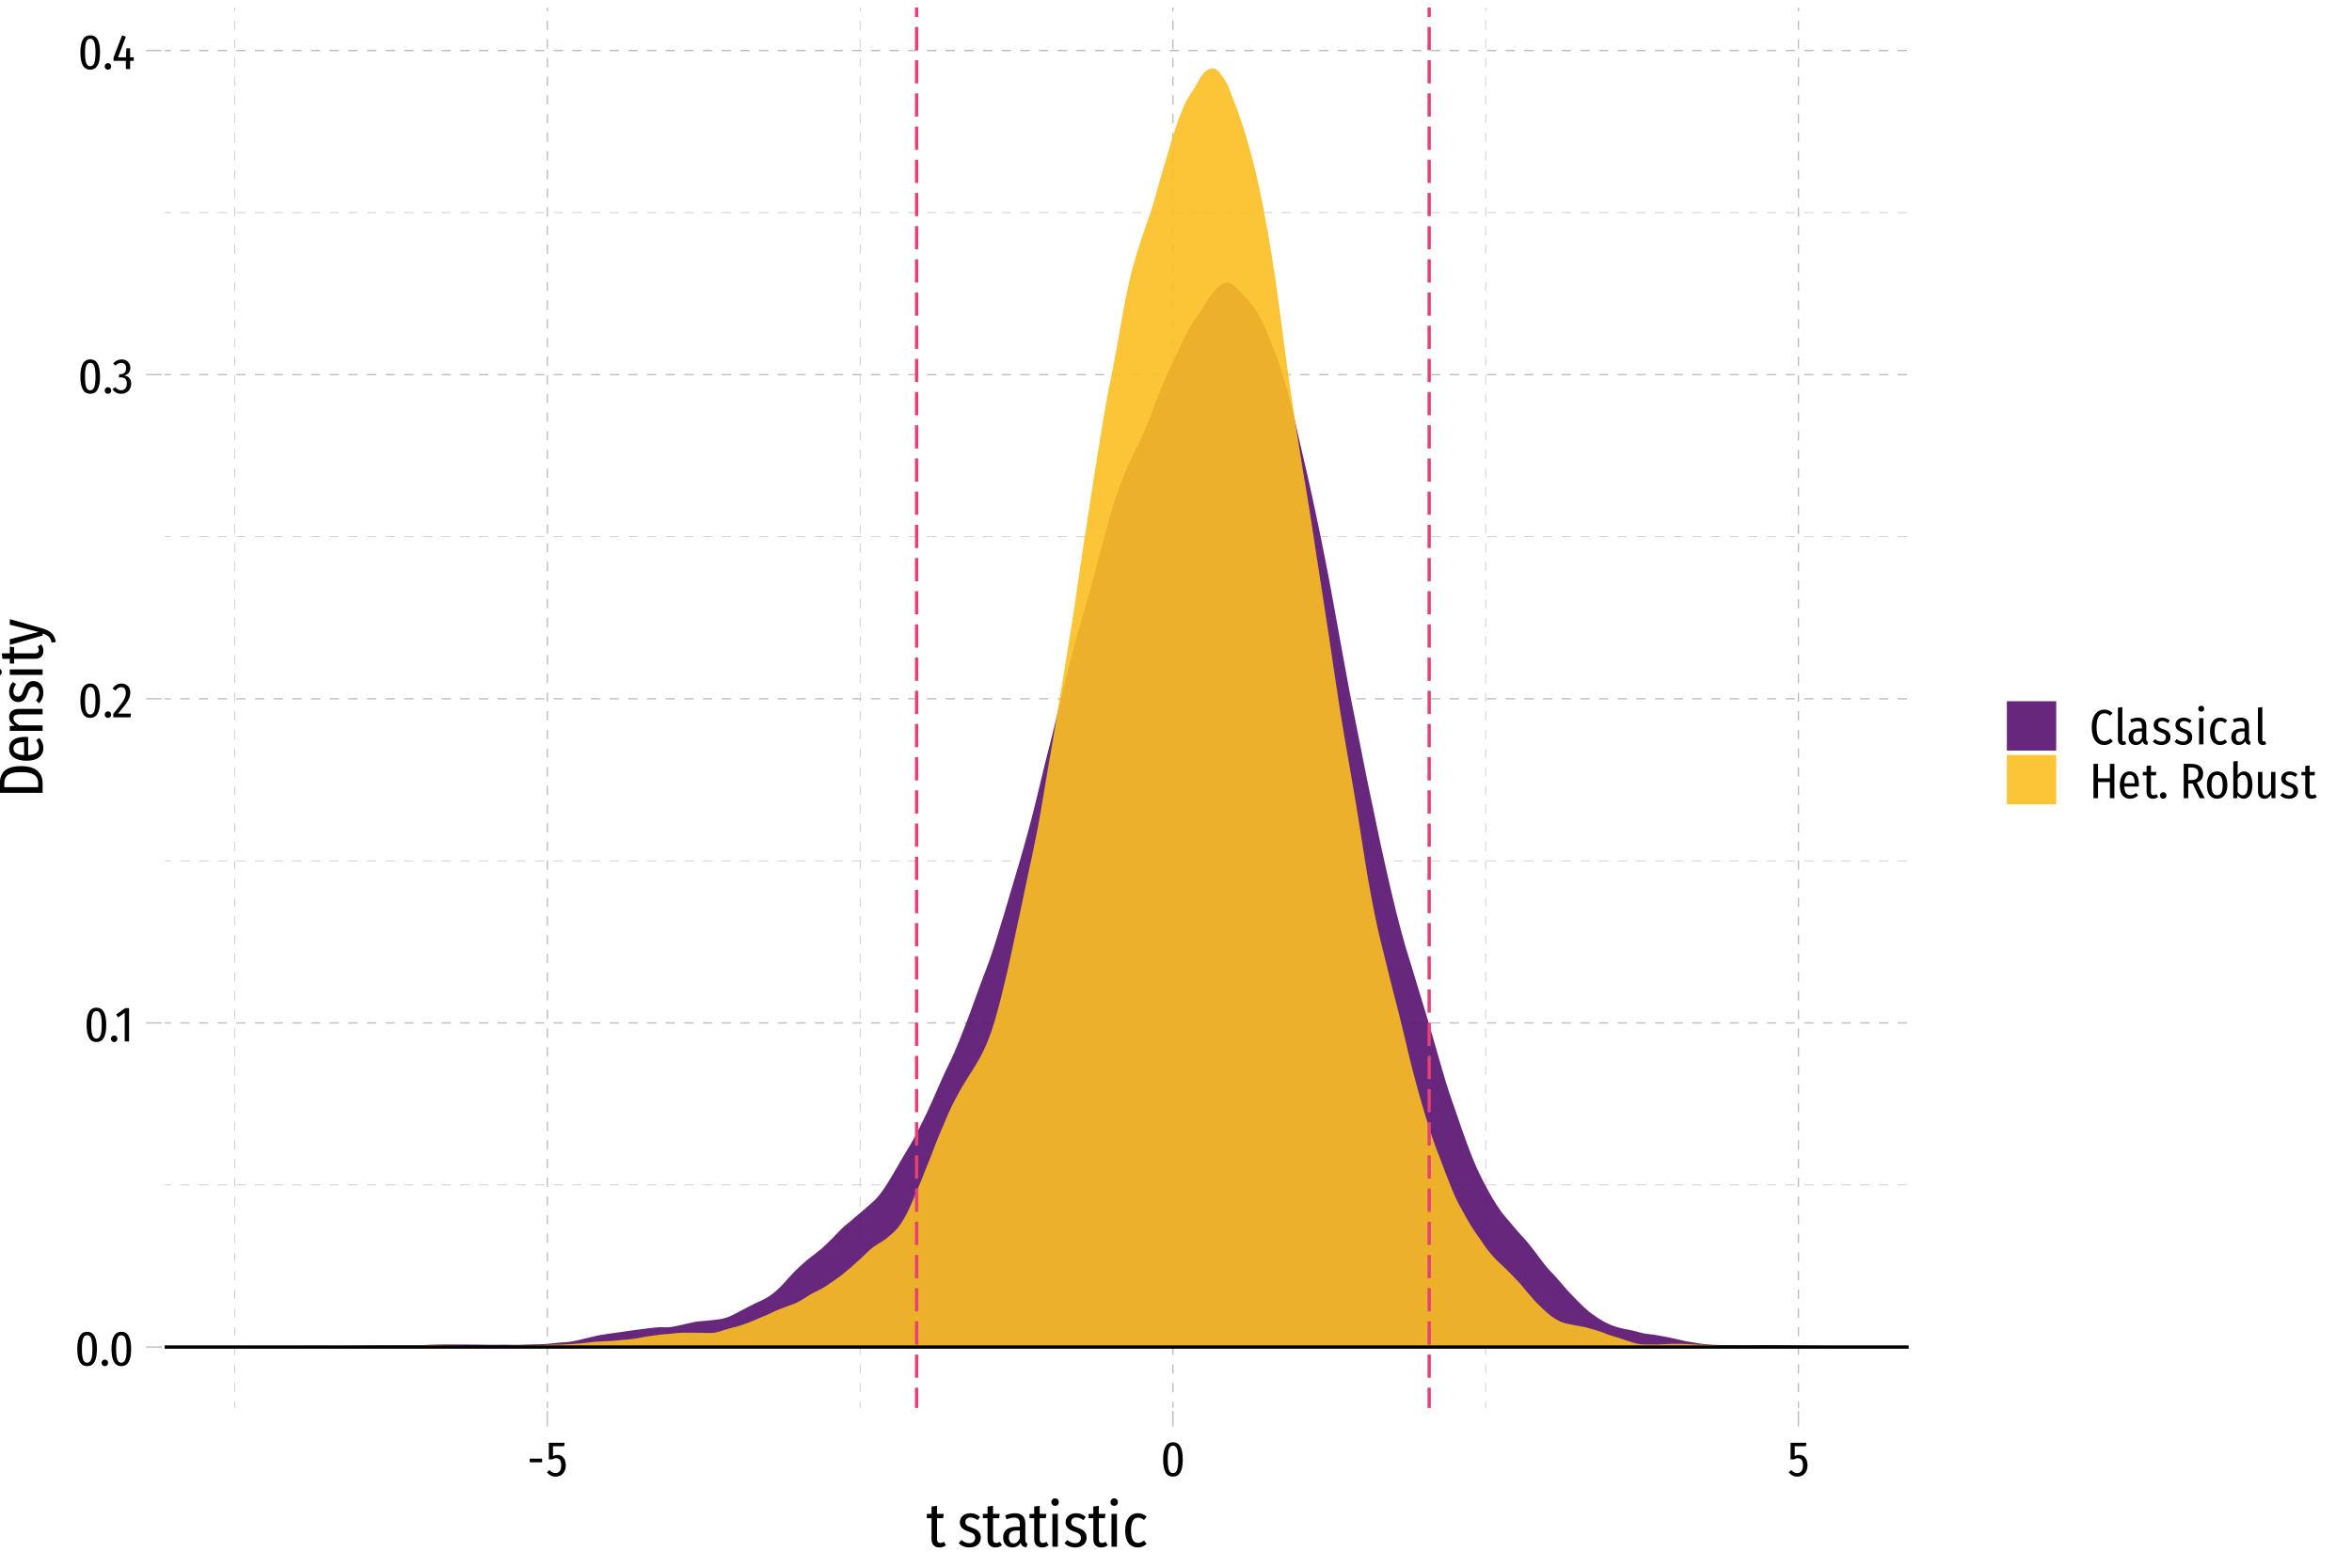 <?xml version="1.0" encoding="UTF-8"?>
<svg xmlns="http://www.w3.org/2000/svg" xmlns:xlink="http://www.w3.org/1999/xlink" width="756" height="504" viewBox="0 0 756 504">
<defs>
<g>
<g id="glyph-0-0">
<path d="M 8.688 -16.797 L 1.969 -16.797 L 1.969 5.594 L 8.688 5.594 Z M 7.828 -15.969 L 7.828 4.766 L 2.844 4.766 L 2.844 -15.969 Z M 5.188 -7.219 C 4.562 -7.219 3.703 -7.031 3.703 -6.594 C 3.703 -6.391 3.844 -6.219 4.078 -6.219 C 4.141 -6.219 4.203 -6.234 4.281 -6.266 C 4.562 -6.406 4.781 -6.453 5.125 -6.453 C 5.922 -6.453 6.094 -5.969 6.094 -5.344 C 6.094 -4.5 5.797 -4.172 4.641 -4.109 L 4.641 -2.766 C 4.641 -2.531 4.828 -2.391 5.047 -2.391 C 5.234 -2.391 5.438 -2.531 5.438 -2.766 L 5.438 -3.484 C 6.516 -3.641 6.953 -4.25 6.953 -5.375 C 6.953 -6.344 6.562 -7.219 5.188 -7.219 Z M 5.047 -1.922 C 4.719 -1.922 4.484 -1.688 4.484 -1.359 C 4.484 -1.031 4.719 -0.766 5.047 -0.766 C 5.359 -0.766 5.594 -1.031 5.594 -1.359 C 5.594 -1.688 5.359 -1.922 5.047 -1.922 Z M 5.047 -1.922 "/>
</g>
<g id="glyph-0-1">
<path d="M 4.031 -10.859 C 1.938 -10.859 0.859 -9.094 0.859 -5.344 C 0.859 -1.594 1.938 0.188 4.031 0.188 C 6.109 0.188 7.172 -1.594 7.172 -5.344 C 7.172 -9.078 6.109 -10.859 4.031 -10.859 Z M 4.031 -9.75 C 5.141 -9.75 5.719 -8.688 5.719 -5.344 C 5.719 -2.031 5.141 -0.922 4.031 -0.922 C 2.891 -0.922 2.344 -2.031 2.344 -5.344 C 2.344 -8.641 2.891 -9.75 4.031 -9.75 Z M 4.031 -9.75 "/>
</g>
<g id="glyph-0-2">
<path d="M 1.719 -1.922 C 1.094 -1.922 0.672 -1.438 0.672 -0.859 C 0.672 -0.297 1.094 0.188 1.719 0.188 C 2.359 0.188 2.766 -0.297 2.766 -0.859 C 2.766 -1.438 2.359 -1.922 1.719 -1.922 Z M 1.719 -1.922 "/>
</g>
<g id="glyph-0-3">
<path d="M 4.5 -10.703 L 3.25 -10.703 L 0.359 -8.656 L 0.984 -7.734 L 3.109 -9.219 L 3.109 0 L 4.5 0 Z M 4.5 -10.703 "/>
</g>
<g id="glyph-0-4">
<path d="M 3.062 -10.859 C 1.891 -10.859 0.953 -10.312 0.203 -9.25 L 1.141 -8.578 C 1.734 -9.328 2.219 -9.703 2.969 -9.703 C 3.875 -9.703 4.453 -9.109 4.453 -7.938 C 4.453 -6.156 3.688 -5.078 0.438 -1.125 L 0.438 0 L 5.969 0 L 6.125 -1.188 L 1.953 -1.188 C 4.844 -4.625 5.906 -6 5.906 -8 C 5.906 -9.625 4.828 -10.859 3.062 -10.859 Z M 3.062 -10.859 "/>
</g>
<g id="glyph-0-5">
<path d="M 3.125 -10.859 C 2.078 -10.859 1.219 -10.453 0.406 -9.594 L 1.156 -8.844 C 1.734 -9.453 2.297 -9.75 2.984 -9.75 C 3.953 -9.75 4.562 -9.172 4.562 -8.078 C 4.562 -6.75 3.797 -6.109 2.766 -6.109 L 2.359 -6.109 L 2.188 -5.078 L 2.828 -5.078 C 4.047 -5.078 4.781 -4.594 4.781 -3.094 C 4.781 -1.719 4.047 -0.938 2.969 -0.938 C 2.188 -0.938 1.656 -1.266 1.031 -1.953 L 0.156 -1.25 C 0.922 -0.266 1.828 0.188 2.984 0.188 C 4.969 0.188 6.188 -1.281 6.188 -3.078 C 6.188 -4.688 5.266 -5.516 3.922 -5.688 C 5.172 -5.984 5.922 -6.797 5.922 -8.172 C 5.922 -9.609 4.859 -10.859 3.125 -10.859 Z M 3.125 -10.859 "/>
</g>
<g id="glyph-0-6">
<path d="M 7.016 -3.781 L 5.844 -3.781 L 5.844 -6.688 L 4.641 -6.688 L 4.5 -3.781 L 1.969 -3.781 L 4.469 -10.406 L 3.266 -10.859 L 0.516 -3.688 L 0.516 -2.656 L 4.484 -2.656 L 4.484 0 L 5.844 0 L 5.844 -2.656 L 7.016 -2.656 Z M 7.016 -3.781 "/>
</g>
<g id="glyph-0-7">
<path d="M 0.828 -4.422 L 4.812 -4.422 L 4.812 -5.594 L 0.828 -5.594 Z M 0.828 -4.422 "/>
</g>
<g id="glyph-0-8">
<path d="M 6.078 -10.703 L 0.969 -10.703 L 0.969 -5.344 L 2.031 -5.344 C 2.469 -5.594 2.844 -5.734 3.328 -5.734 C 4.266 -5.734 4.953 -5.203 4.953 -3.453 C 4.953 -1.812 4.25 -0.953 3.125 -0.953 C 2.312 -0.953 1.766 -1.297 1.188 -1.938 L 0.359 -1.172 C 1.125 -0.312 1.922 0.188 3.156 0.188 C 5.109 0.188 6.422 -1.297 6.422 -3.422 C 6.422 -5.562 5.328 -6.797 3.781 -6.797 C 3.234 -6.797 2.797 -6.672 2.312 -6.391 L 2.312 -9.578 L 5.875 -9.578 Z M 6.078 -10.703 "/>
</g>
<g id="glyph-0-9">
<path d="M 4.797 -11.203 C 2.562 -11.203 0.75 -9.406 0.75 -5.516 C 0.75 -1.641 2.469 0.188 4.781 0.188 C 6.062 0.188 6.969 -0.406 7.531 -1.031 L 6.766 -1.891 C 6.266 -1.469 5.719 -1.047 4.844 -1.047 C 3.391 -1.047 2.297 -2.188 2.297 -5.516 C 2.297 -8.984 3.438 -10.016 4.844 -10.016 C 5.516 -10.016 6.062 -9.766 6.672 -9.234 L 7.438 -10.125 C 6.656 -10.812 5.922 -11.203 4.797 -11.203 Z M 4.797 -11.203 "/>
</g>
<g id="glyph-0-10">
<path d="M 2.766 0.188 C 3.172 0.188 3.531 0.062 3.812 -0.094 L 3.484 -1.062 C 3.375 -1.031 3.219 -0.969 3.047 -0.969 C 2.703 -0.969 2.578 -1.203 2.578 -1.531 L 2.578 -11.984 L 1.172 -11.828 L 1.172 -1.5 C 1.172 -0.453 1.812 0.188 2.766 0.188 Z M 2.766 0.188 "/>
</g>
<g id="glyph-0-11">
<path d="M 6.281 -1.828 L 6.281 -5.922 C 6.281 -7.578 5.469 -8.609 3.641 -8.609 C 2.844 -8.609 2.016 -8.422 1.125 -8.047 L 1.453 -7.047 C 2.203 -7.328 2.812 -7.484 3.438 -7.484 C 4.422 -7.484 4.875 -7.031 4.875 -5.859 L 4.875 -5.125 L 3.953 -5.125 C 1.781 -5.125 0.594 -4.141 0.594 -2.359 C 0.594 -0.828 1.484 0.188 2.953 0.188 C 3.828 0.188 4.578 -0.172 5.094 -1.047 C 5.297 -0.234 5.781 0.062 6.562 0.188 L 6.859 -0.781 C 6.5 -0.938 6.281 -1.172 6.281 -1.828 Z M 3.25 -0.859 C 2.5 -0.859 2.062 -1.375 2.062 -2.422 C 2.062 -3.594 2.719 -4.172 4.109 -4.172 L 4.875 -4.172 L 4.875 -2.203 C 4.516 -1.312 3.984 -0.859 3.25 -0.859 Z M 3.25 -0.859 "/>
</g>
<g id="glyph-0-12">
<path d="M 3.344 -8.609 C 1.766 -8.609 0.656 -7.609 0.656 -6.297 C 0.656 -5.188 1.266 -4.453 2.844 -3.906 C 4.219 -3.438 4.594 -3.109 4.594 -2.25 C 4.594 -1.406 4 -0.906 3.094 -0.906 C 2.312 -0.906 1.641 -1.234 1.094 -1.719 L 0.344 -0.906 C 0.984 -0.266 1.906 0.188 3.125 0.188 C 4.672 0.188 6.047 -0.641 6.047 -2.344 C 6.047 -3.75 5.219 -4.406 3.688 -4.906 C 2.469 -5.328 2.078 -5.641 2.078 -6.359 C 2.078 -7.078 2.578 -7.516 3.375 -7.516 C 4.047 -7.516 4.609 -7.281 5.234 -6.828 L 5.828 -7.656 C 5.156 -8.266 4.375 -8.609 3.344 -8.609 Z M 3.344 -8.609 "/>
</g>
<g id="glyph-0-13">
<path d="M 1.953 -12.438 C 1.375 -12.438 0.984 -12.016 0.984 -11.453 C 0.984 -10.922 1.375 -10.516 1.953 -10.516 C 2.531 -10.516 2.891 -10.922 2.891 -11.453 C 2.891 -12.016 2.531 -12.438 1.953 -12.438 Z M 2.656 -8.438 L 1.25 -8.438 L 1.25 0 L 2.656 0 Z M 2.656 -8.438 "/>
</g>
<g id="glyph-0-14">
<path d="M 4.031 -8.609 C 2.031 -8.609 0.766 -6.953 0.766 -4.141 C 0.766 -1.328 2.016 0.188 4.047 0.188 C 4.891 0.188 5.625 -0.156 6.266 -0.734 L 5.609 -1.594 C 5.109 -1.219 4.672 -0.984 4.062 -0.984 C 2.969 -0.984 2.266 -1.828 2.266 -4.172 C 2.266 -6.516 2.953 -7.469 4.078 -7.469 C 4.672 -7.469 5.125 -7.25 5.609 -6.859 L 6.266 -7.719 C 5.578 -8.359 4.891 -8.609 4.031 -8.609 Z M 4.031 -8.609 "/>
</g>
<g id="glyph-0-15">
<path d="M 6.578 0 L 8.031 0 L 8.031 -11.031 L 6.578 -11.031 L 6.578 -6.391 L 2.766 -6.391 L 2.766 -11.031 L 1.312 -11.031 L 1.312 0 L 2.766 0 L 2.766 -5.188 L 6.578 -5.188 Z M 6.578 0 "/>
</g>
<g id="glyph-0-16">
<path d="M 6.891 -4.469 C 6.891 -7.172 5.828 -8.609 3.891 -8.609 C 1.922 -8.609 0.766 -6.875 0.766 -4.125 C 0.766 -1.328 2 0.188 4.047 0.188 C 5.094 0.188 5.922 -0.203 6.625 -0.859 L 6.016 -1.688 C 5.391 -1.188 4.859 -0.953 4.109 -0.953 C 3.062 -0.953 2.312 -1.625 2.219 -3.734 L 6.859 -3.734 C 6.875 -3.922 6.891 -4.172 6.891 -4.469 Z M 5.531 -4.766 L 2.219 -4.766 C 2.312 -6.781 2.938 -7.5 3.906 -7.5 C 4.984 -7.5 5.531 -6.688 5.531 -4.875 Z M 5.531 -4.766 "/>
</g>
<g id="glyph-0-17">
<path d="M 4.547 -1.266 C 4.188 -1.078 3.953 -0.969 3.625 -0.969 C 3.016 -0.969 2.781 -1.328 2.781 -1.953 L 2.781 -7.328 L 4.359 -7.328 L 4.5 -8.438 L 2.781 -8.438 L 2.781 -10.516 L 1.375 -10.344 L 1.375 -8.438 L 0.156 -8.438 L 0.156 -7.328 L 1.375 -7.328 L 1.375 -1.938 C 1.375 -0.625 2.094 0.188 3.406 0.188 C 4.031 0.188 4.594 0 5.094 -0.391 Z M 4.547 -1.266 "/>
</g>
<g id="glyph-0-18">
</g>
<g id="glyph-0-19">
<path d="M 6.453 0 L 8.078 0 L 5.516 -5.016 C 6.891 -5.484 7.547 -6.422 7.547 -7.922 C 7.547 -9.891 6.312 -11.031 3.656 -11.031 L 1.312 -11.031 L 1.312 0 L 2.766 0 L 2.766 -4.703 L 4.188 -4.703 Z M 2.766 -5.828 L 2.766 -9.875 L 3.641 -9.875 C 5.375 -9.875 6.016 -9.25 6.016 -7.922 C 6.016 -6.469 5.297 -5.828 3.781 -5.828 Z M 2.766 -5.828 "/>
</g>
<g id="glyph-0-20">
<path d="M 4.062 -8.609 C 1.984 -8.609 0.766 -7.016 0.766 -4.203 C 0.766 -1.469 1.969 0.188 4.047 0.188 C 6.109 0.188 7.344 -1.531 7.344 -4.219 C 7.344 -7.094 6.125 -8.609 4.062 -8.609 Z M 4.062 -7.469 C 5.219 -7.469 5.844 -6.562 5.844 -4.219 C 5.844 -1.875 5.219 -0.938 4.047 -0.938 C 2.891 -0.938 2.25 -1.875 2.25 -4.203 C 2.25 -6.562 2.891 -7.469 4.062 -7.469 Z M 4.062 -7.469 "/>
</g>
<g id="glyph-0-21">
<path d="M 4.703 -8.609 C 3.828 -8.609 3.156 -8.141 2.656 -7.391 L 2.656 -11.969 L 1.25 -11.812 L 1.25 0 L 2.5 0 L 2.609 -0.891 C 3.094 -0.219 3.766 0.188 4.547 0.188 C 6.266 0.188 7.391 -1.469 7.391 -4.219 C 7.391 -7.172 6.359 -8.609 4.703 -8.609 Z M 4.234 -0.922 C 3.578 -0.922 3.031 -1.406 2.656 -2.031 L 2.656 -6.172 C 3.047 -6.859 3.578 -7.484 4.359 -7.484 C 5.266 -7.484 5.906 -6.766 5.906 -4.219 C 5.906 -1.797 5.219 -0.922 4.234 -0.922 Z M 4.234 -0.922 "/>
</g>
<g id="glyph-0-22">
<path d="M 6.781 -8.438 L 5.375 -8.438 L 5.375 -2.359 C 4.938 -1.531 4.391 -0.906 3.594 -0.906 C 2.906 -0.906 2.594 -1.359 2.594 -2.281 L 2.594 -8.438 L 1.188 -8.438 L 1.188 -2.141 C 1.188 -0.734 1.984 0.188 3.266 0.188 C 4.25 0.188 4.922 -0.297 5.469 -1.219 L 5.562 0 L 6.781 0 Z M 6.781 -8.438 "/>
</g>
<g id="glyph-1-0">
<path d="M 10.859 -21 L 2.453 -21 L 2.453 7 L 10.859 7 Z M 9.781 -19.953 L 9.781 5.953 L 3.562 5.953 L 3.562 -19.953 Z M 6.484 -9.016 C 5.703 -9.016 4.625 -8.781 4.625 -8.234 C 4.625 -7.984 4.797 -7.781 5.094 -7.781 C 5.188 -7.781 5.266 -7.797 5.359 -7.844 C 5.703 -8 5.984 -8.062 6.406 -8.062 C 7.406 -8.062 7.625 -7.453 7.625 -6.688 C 7.625 -5.625 7.234 -5.219 5.797 -5.141 L 5.797 -3.453 C 5.797 -3.156 6.047 -2.984 6.297 -2.984 C 6.547 -2.984 6.797 -3.156 6.797 -3.453 L 6.797 -4.359 C 8.141 -4.562 8.703 -5.312 8.703 -6.719 C 8.703 -7.922 8.203 -9.016 6.484 -9.016 Z M 6.297 -2.406 C 5.906 -2.406 5.594 -2.094 5.594 -1.703 C 5.594 -1.281 5.906 -0.953 6.297 -0.953 C 6.703 -0.953 7 -1.281 7 -1.703 C 7 -2.094 6.703 -2.406 6.297 -2.406 Z M 6.297 -2.406 "/>
</g>
<g id="glyph-1-1">
<path d="M 5.688 -1.578 C 5.234 -1.344 4.938 -1.219 4.547 -1.219 C 3.766 -1.219 3.484 -1.656 3.484 -2.438 L 3.484 -9.156 L 5.438 -9.156 L 5.625 -10.547 L 3.484 -10.547 L 3.484 -13.141 L 1.719 -12.922 L 1.719 -10.547 L 0.203 -10.547 L 0.203 -9.156 L 1.719 -9.156 L 1.719 -2.422 C 1.719 -0.781 2.625 0.234 4.266 0.234 C 5.047 0.234 5.734 0 6.359 -0.484 Z M 5.688 -1.578 "/>
</g>
<g id="glyph-1-2">
</g>
<g id="glyph-1-3">
<path d="M 4.188 -10.766 C 2.203 -10.766 0.812 -9.516 0.812 -7.875 C 0.812 -6.484 1.578 -5.562 3.562 -4.875 C 5.281 -4.297 5.734 -3.875 5.734 -2.812 C 5.734 -1.766 5 -1.141 3.859 -1.141 C 2.906 -1.141 2.062 -1.547 1.359 -2.141 L 0.422 -1.141 C 1.234 -0.344 2.375 0.234 3.906 0.234 C 5.844 0.234 7.562 -0.797 7.562 -2.922 C 7.562 -4.688 6.516 -5.5 4.594 -6.141 C 3.078 -6.656 2.594 -7.062 2.594 -7.938 C 2.594 -8.844 3.219 -9.406 4.219 -9.406 C 5.062 -9.406 5.766 -9.094 6.547 -8.547 L 7.281 -9.578 C 6.438 -10.344 5.453 -10.766 4.188 -10.766 Z M 4.188 -10.766 "/>
</g>
<g id="glyph-1-4">
<path d="M 7.859 -2.281 L 7.859 -7.406 C 7.859 -9.484 6.844 -10.766 4.562 -10.766 C 3.562 -10.766 2.516 -10.516 1.406 -10.062 L 1.812 -8.797 C 2.766 -9.156 3.516 -9.359 4.297 -9.359 C 5.516 -9.359 6.094 -8.781 6.094 -7.312 L 6.094 -6.406 L 4.938 -6.406 C 2.219 -6.406 0.734 -5.188 0.734 -2.938 C 0.734 -1.047 1.859 0.234 3.703 0.234 C 4.781 0.234 5.719 -0.219 6.359 -1.297 C 6.625 -0.297 7.219 0.078 8.203 0.234 L 8.578 -0.984 C 8.125 -1.188 7.859 -1.453 7.859 -2.281 Z M 4.062 -1.078 C 3.125 -1.078 2.578 -1.719 2.578 -3.016 C 2.578 -4.5 3.406 -5.219 5.141 -5.219 L 6.094 -5.219 L 6.094 -2.766 C 5.641 -1.641 4.984 -1.078 4.062 -1.078 Z M 4.062 -1.078 "/>
</g>
<g id="glyph-1-5">
<path d="M 2.438 -15.547 C 1.719 -15.547 1.234 -15.016 1.234 -14.312 C 1.234 -13.656 1.719 -13.141 2.438 -13.141 C 3.156 -13.141 3.625 -13.656 3.625 -14.312 C 3.625 -15.016 3.156 -15.547 2.438 -15.547 Z M 3.312 -10.547 L 1.562 -10.547 L 1.562 0 L 3.312 0 Z M 3.312 -10.547 "/>
</g>
<g id="glyph-1-6">
<path d="M 5.047 -10.766 C 2.547 -10.766 0.953 -8.703 0.953 -5.188 C 0.953 -1.656 2.516 0.234 5.062 0.234 C 6.125 0.234 7.047 -0.203 7.844 -0.922 L 7.016 -2 C 6.375 -1.516 5.844 -1.234 5.078 -1.234 C 3.719 -1.234 2.844 -2.281 2.844 -5.219 C 2.844 -8.141 3.703 -9.344 5.094 -9.344 C 5.844 -9.344 6.406 -9.062 7.016 -8.578 L 7.844 -9.641 C 6.984 -10.438 6.125 -10.766 5.047 -10.766 Z M 5.047 -10.766 "/>
</g>
<g id="glyph-2-0">
<path d="M -21 -10.859 L -21 -2.453 L 7 -2.453 L 7 -10.859 Z M -19.953 -9.781 L 5.953 -9.781 L 5.953 -3.562 L -19.953 -3.562 Z M -9.016 -6.484 C -9.016 -5.703 -8.781 -4.625 -8.234 -4.625 C -7.984 -4.625 -7.781 -4.797 -7.781 -5.094 C -7.781 -5.188 -7.797 -5.266 -7.844 -5.359 C -8 -5.703 -8.062 -5.984 -8.062 -6.406 C -8.062 -7.406 -7.453 -7.625 -6.688 -7.625 C -5.625 -7.625 -5.219 -7.234 -5.141 -5.797 L -3.453 -5.797 C -3.156 -5.797 -2.984 -6.047 -2.984 -6.297 C -2.984 -6.547 -3.156 -6.797 -3.453 -6.797 L -4.359 -6.797 C -4.562 -8.141 -5.312 -8.703 -6.719 -8.703 C -7.922 -8.703 -9.016 -8.203 -9.016 -6.484 Z M -2.406 -6.297 C -2.406 -5.906 -2.094 -5.594 -1.703 -5.594 C -1.281 -5.594 -0.953 -5.906 -0.953 -6.297 C -0.953 -6.703 -1.281 -7 -1.703 -7 C -2.094 -7 -2.406 -6.703 -2.406 -6.297 Z M -2.406 -6.297 "/>
</g>
<g id="glyph-2-1">
<path d="M -13.781 -4.281 L -13.781 -1.641 L 0 -1.641 L 0 -4.594 C 0 -7.281 -1.266 -10.219 -6.953 -10.219 C -12.766 -10.219 -13.781 -7.344 -13.781 -4.281 Z M -12.312 -4.625 C -12.312 -6.484 -11.734 -8.297 -6.953 -8.297 C -2.297 -8.297 -1.438 -6.578 -1.438 -4.719 L -1.438 -3.453 L -12.312 -3.453 Z M -12.312 -4.625 "/>
</g>
<g id="glyph-2-2">
<path d="M -5.578 -8.625 C -8.953 -8.625 -10.766 -7.281 -10.766 -4.859 C -10.766 -2.406 -8.594 -0.953 -5.156 -0.953 C -1.656 -0.953 0.234 -2.5 0.234 -5.062 C 0.234 -6.359 -0.266 -7.406 -1.078 -8.281 L -2.094 -7.516 C -1.484 -6.734 -1.203 -6.078 -1.203 -5.141 C -1.203 -3.812 -2.047 -2.906 -4.656 -2.781 L -4.656 -8.578 C -4.906 -8.594 -5.219 -8.625 -5.578 -8.625 Z M -5.953 -6.922 L -5.953 -2.781 C -8.484 -2.906 -9.375 -3.688 -9.375 -4.875 C -9.375 -6.234 -8.359 -6.922 -6.094 -6.922 Z M -5.953 -6.922 "/>
</g>
<g id="glyph-2-3">
<path d="M -10.766 -6 C -10.766 -4.719 -10.047 -3.875 -8.953 -3.219 L -10.547 -3.078 L -10.547 -1.562 L 0 -1.562 L 0 -3.312 L -7.438 -3.312 C -8.625 -3.938 -9.375 -4.688 -9.375 -5.578 C -9.375 -6.406 -8.906 -6.859 -7.297 -6.859 L 0 -6.859 L 0 -8.625 L -7.547 -8.625 C -9.562 -8.625 -10.766 -7.625 -10.766 -6 Z M -10.766 -6 "/>
</g>
<g id="glyph-2-4">
<path d="M -10.766 -4.188 C -10.766 -2.203 -9.516 -0.812 -7.875 -0.812 C -6.484 -0.812 -5.562 -1.578 -4.875 -3.562 C -4.297 -5.281 -3.875 -5.734 -2.812 -5.734 C -1.766 -5.734 -1.141 -5 -1.141 -3.859 C -1.141 -2.906 -1.547 -2.062 -2.141 -1.359 L -1.141 -0.422 C -0.344 -1.234 0.234 -2.375 0.234 -3.906 C 0.234 -5.844 -0.797 -7.562 -2.922 -7.562 C -4.688 -7.562 -5.5 -6.516 -6.141 -4.594 C -6.656 -3.078 -7.062 -2.594 -7.938 -2.594 C -8.844 -2.594 -9.406 -3.219 -9.406 -4.219 C -9.406 -5.062 -9.094 -5.766 -8.547 -6.547 L -9.578 -7.281 C -10.344 -6.438 -10.766 -5.453 -10.766 -4.188 Z M -10.766 -4.188 "/>
</g>
<g id="glyph-2-5">
<path d="M -15.547 -2.438 C -15.547 -1.719 -15.016 -1.234 -14.312 -1.234 C -13.656 -1.234 -13.141 -1.719 -13.141 -2.438 C -13.141 -3.156 -13.656 -3.625 -14.312 -3.625 C -15.016 -3.625 -15.547 -3.156 -15.547 -2.438 Z M -10.547 -3.312 L -10.547 -1.562 L 0 -1.562 L 0 -3.312 Z M -10.547 -3.312 "/>
</g>
<g id="glyph-2-6">
<path d="M -1.578 -5.688 C -1.344 -5.234 -1.219 -4.938 -1.219 -4.547 C -1.219 -3.766 -1.656 -3.484 -2.438 -3.484 L -9.156 -3.484 L -9.156 -5.438 L -10.547 -5.625 L -10.547 -3.484 L -13.141 -3.484 L -12.922 -1.719 L -10.547 -1.719 L -10.547 -0.203 L -9.156 -0.203 L -9.156 -1.719 L -2.422 -1.719 C -0.781 -1.719 0.234 -2.625 0.234 -4.266 C 0.234 -5.047 0 -5.734 -0.484 -6.359 Z M -1.578 -5.688 "/>
</g>
<g id="glyph-2-7">
<path d="M -10.547 -8.484 L -10.547 -6.688 L -1.281 -4.359 L -10.547 -2.016 L -10.547 -0.203 L 0 -3.203 L 0 -3.844 C 1.703 -3.312 2.516 -2.734 2.906 -0.922 L 4.234 -1.125 C 3.906 -3.641 2.297 -4.797 0.062 -5.453 Z M -10.547 -8.484 "/>
</g>
</g>
<clipPath id="clip-0">
<path clip-rule="nonzero" d="M 51.949 1.441 L 614.469 1.441 L 614.469 453.613 L 51.949 453.613 Z M 51.949 1.441 "/>
</clipPath>
<clipPath id="clip-1">
<path clip-rule="nonzero" d="M 51.949 380 L 614.469 380 L 614.469 382 L 51.949 382 Z M 51.949 380 "/>
</clipPath>
<clipPath id="clip-2">
<path clip-rule="nonzero" d="M 51.949 276 L 614.469 276 L 614.469 277 L 51.949 277 Z M 51.949 276 "/>
</clipPath>
<clipPath id="clip-3">
<path clip-rule="nonzero" d="M 51.949 172 L 614.469 172 L 614.469 173 L 51.949 173 Z M 51.949 172 "/>
</clipPath>
<clipPath id="clip-4">
<path clip-rule="nonzero" d="M 51.949 68 L 614.469 68 L 614.469 69 L 51.949 69 Z M 51.949 68 "/>
</clipPath>
<clipPath id="clip-5">
<path clip-rule="nonzero" d="M 75 1.441 L 76 1.441 L 76 453.613 L 75 453.613 Z M 75 1.441 "/>
</clipPath>
<clipPath id="clip-6">
<path clip-rule="nonzero" d="M 276 1.441 L 277 1.441 L 277 453.613 L 276 453.613 Z M 276 1.441 "/>
</clipPath>
<clipPath id="clip-7">
<path clip-rule="nonzero" d="M 477 1.441 L 478 1.441 L 478 453.613 L 477 453.613 Z M 477 1.441 "/>
</clipPath>
<clipPath id="clip-8">
<path clip-rule="nonzero" d="M 51.949 432 L 614.469 432 L 614.469 434 L 51.949 434 Z M 51.949 432 "/>
</clipPath>
<clipPath id="clip-9">
<path clip-rule="nonzero" d="M 51.949 328 L 614.469 328 L 614.469 330 L 51.949 330 Z M 51.949 328 "/>
</clipPath>
<clipPath id="clip-10">
<path clip-rule="nonzero" d="M 51.949 224 L 614.469 224 L 614.469 225 L 51.949 225 Z M 51.949 224 "/>
</clipPath>
<clipPath id="clip-11">
<path clip-rule="nonzero" d="M 51.949 120 L 614.469 120 L 614.469 121 L 51.949 121 Z M 51.949 120 "/>
</clipPath>
<clipPath id="clip-12">
<path clip-rule="nonzero" d="M 51.949 16 L 614.469 16 L 614.469 17 L 51.949 17 Z M 51.949 16 "/>
</clipPath>
<clipPath id="clip-13">
<path clip-rule="nonzero" d="M 175 1.441 L 177 1.441 L 177 453.613 L 175 453.613 Z M 175 1.441 "/>
</clipPath>
<clipPath id="clip-14">
<path clip-rule="nonzero" d="M 376 1.441 L 378 1.441 L 378 453.613 L 376 453.613 Z M 376 1.441 "/>
</clipPath>
<clipPath id="clip-15">
<path clip-rule="nonzero" d="M 577 1.441 L 579 1.441 L 579 453.613 L 577 453.613 Z M 577 1.441 "/>
</clipPath>
<clipPath id="clip-16">
<path clip-rule="nonzero" d="M 51.949 432 L 614.469 432 L 614.469 434 L 51.949 434 Z M 51.949 432 "/>
</clipPath>
<clipPath id="clip-17">
<path clip-rule="nonzero" d="M 294 1.441 L 296 1.441 L 296 453.613 L 294 453.613 Z M 294 1.441 "/>
</clipPath>
<clipPath id="clip-18">
<path clip-rule="nonzero" d="M 458 1.441 L 460 1.441 L 460 453.613 L 458 453.613 Z M 458 1.441 "/>
</clipPath>
<clipPath id="clip-19">
<path clip-rule="nonzero" d="M 51.949 1.441 L 614.469 1.441 L 614.469 453.613 L 51.949 453.613 Z M 51.949 1.441 "/>
</clipPath>
</defs>
<rect x="-75.6" y="-50.4" width="907.2" height="604.8" fill="rgb(100%, 100%, 100%)" fill-opacity="1"/>
<rect x="-75.6" y="-50.4" width="907.2" height="604.8" fill="rgb(100%, 100%, 100%)" fill-opacity="1"/>
<g clip-path="url(#clip-0)">
<path fill="none" stroke-width="1.94" stroke-linecap="round" stroke-linejoin="round" stroke="rgb(100%, 100%, 100%)" stroke-opacity="1" stroke-miterlimit="10" d="M 51.949 453.613 L 614.469 453.613 L 614.469 1.441 L 51.949 1.441 Z M 51.949 453.613 "/>
</g>
<g clip-path="url(#clip-1)">
<path fill="none" stroke-width="0.213" stroke-linecap="butt" stroke-linejoin="round" stroke="rgb(74.51%, 74.51%, 74.51%)" stroke-opacity="1" stroke-dasharray="3 3" stroke-miterlimit="10" d="M 51.949 380.957 L 614.469 380.957 "/>
</g>
<g clip-path="url(#clip-2)">
<path fill="none" stroke-width="0.213" stroke-linecap="butt" stroke-linejoin="round" stroke="rgb(74.51%, 74.51%, 74.51%)" stroke-opacity="1" stroke-dasharray="3 3" stroke-miterlimit="10" d="M 51.949 276.754 L 614.469 276.754 "/>
</g>
<g clip-path="url(#clip-3)">
<path fill="none" stroke-width="0.213" stroke-linecap="butt" stroke-linejoin="round" stroke="rgb(74.51%, 74.51%, 74.51%)" stroke-opacity="1" stroke-dasharray="3 3" stroke-miterlimit="10" d="M 51.949 172.551 L 614.469 172.551 "/>
</g>
<g clip-path="url(#clip-4)">
<path fill="none" stroke-width="0.213" stroke-linecap="butt" stroke-linejoin="round" stroke="rgb(74.51%, 74.51%, 74.51%)" stroke-opacity="1" stroke-dasharray="3 3" stroke-miterlimit="10" d="M 51.949 68.352 L 614.469 68.352 "/>
</g>
<g clip-path="url(#clip-5)">
<path fill="none" stroke-width="0.213" stroke-linecap="butt" stroke-linejoin="round" stroke="rgb(74.51%, 74.51%, 74.51%)" stroke-opacity="1" stroke-dasharray="3 3" stroke-miterlimit="10" d="M 75.402 453.613 L 75.402 1.441 "/>
</g>
<g clip-path="url(#clip-6)">
<path fill="none" stroke-width="0.213" stroke-linecap="butt" stroke-linejoin="round" stroke="rgb(74.51%, 74.51%, 74.51%)" stroke-opacity="1" stroke-dasharray="3 3" stroke-miterlimit="10" d="M 276.469 453.613 L 276.469 1.441 "/>
</g>
<g clip-path="url(#clip-7)">
<path fill="none" stroke-width="0.213" stroke-linecap="butt" stroke-linejoin="round" stroke="rgb(74.51%, 74.51%, 74.51%)" stroke-opacity="1" stroke-dasharray="3 3" stroke-miterlimit="10" d="M 477.535 453.613 L 477.535 1.441 "/>
</g>
<g clip-path="url(#clip-8)">
<path fill="none" stroke-width="0.427" stroke-linecap="butt" stroke-linejoin="round" stroke="rgb(74.51%, 74.51%, 74.51%)" stroke-opacity="1" stroke-dasharray="3 3" stroke-miterlimit="10" d="M 51.949 433.059 L 614.469 433.059 "/>
</g>
<g clip-path="url(#clip-9)">
<path fill="none" stroke-width="0.427" stroke-linecap="butt" stroke-linejoin="round" stroke="rgb(74.51%, 74.51%, 74.51%)" stroke-opacity="1" stroke-dasharray="3 3" stroke-miterlimit="10" d="M 51.949 328.855 L 614.469 328.855 "/>
</g>
<g clip-path="url(#clip-10)">
<path fill="none" stroke-width="0.427" stroke-linecap="butt" stroke-linejoin="round" stroke="rgb(74.51%, 74.51%, 74.51%)" stroke-opacity="1" stroke-dasharray="3 3" stroke-miterlimit="10" d="M 51.949 224.652 L 614.469 224.652 "/>
</g>
<g clip-path="url(#clip-11)">
<path fill="none" stroke-width="0.427" stroke-linecap="butt" stroke-linejoin="round" stroke="rgb(74.51%, 74.51%, 74.51%)" stroke-opacity="1" stroke-dasharray="3 3" stroke-miterlimit="10" d="M 51.949 120.449 L 614.469 120.449 "/>
</g>
<g clip-path="url(#clip-12)">
<path fill="none" stroke-width="0.427" stroke-linecap="butt" stroke-linejoin="round" stroke="rgb(74.51%, 74.51%, 74.51%)" stroke-opacity="1" stroke-dasharray="3 3" stroke-miterlimit="10" d="M 51.949 16.25 L 614.469 16.25 "/>
</g>
<g clip-path="url(#clip-13)">
<path fill="none" stroke-width="0.427" stroke-linecap="butt" stroke-linejoin="round" stroke="rgb(74.51%, 74.51%, 74.51%)" stroke-opacity="1" stroke-dasharray="3 3" stroke-miterlimit="10" d="M 175.938 453.613 L 175.938 1.441 "/>
</g>
<g clip-path="url(#clip-14)">
<path fill="none" stroke-width="0.427" stroke-linecap="butt" stroke-linejoin="round" stroke="rgb(74.51%, 74.51%, 74.51%)" stroke-opacity="1" stroke-dasharray="3 3" stroke-miterlimit="10" d="M 377.004 453.613 L 377.004 1.441 "/>
</g>
<g clip-path="url(#clip-15)">
<path fill="none" stroke-width="0.427" stroke-linecap="butt" stroke-linejoin="round" stroke="rgb(74.51%, 74.51%, 74.51%)" stroke-opacity="1" stroke-dasharray="3 3" stroke-miterlimit="10" d="M 578.07 453.613 L 578.07 1.441 "/>
</g>
<path fill-rule="nonzero" fill="rgb(33.725%, 6.275%, 43.137%)" fill-opacity="0.902" d="M 77.516 433.055 L 78.516 433.047 L 79.52 433.027 L 80.52 433.004 L 82.52 432.965 L 83.52 432.949 L 84.523 432.934 L 85.523 432.918 L 87.523 432.895 L 88.523 432.887 L 89.527 432.879 L 90.527 432.871 L 92.527 432.863 L 95.531 432.863 L 97.531 432.871 L 98.531 432.879 L 99.531 432.883 L 100.535 432.883 L 101.535 432.875 L 103.535 432.852 L 104.535 432.828 L 105.539 432.805 L 107.539 432.773 L 109.539 432.758 L 110.543 432.746 L 111.543 432.727 L 113.543 432.695 L 114.543 432.684 L 115.547 432.672 L 116.547 432.656 L 117.547 432.633 L 118.547 432.613 L 119.547 432.598 L 120.547 432.586 L 121.551 432.578 L 122.551 432.578 L 124.551 432.586 L 125.551 432.582 L 126.555 432.578 L 128.555 432.57 L 129.555 432.562 L 130.555 432.559 L 131.559 432.559 L 132.559 432.551 L 133.559 432.531 L 134.559 432.504 L 135.559 432.457 L 136.562 432.406 L 137.562 432.359 L 138.562 432.32 L 139.562 432.289 L 140.562 432.266 L 141.566 432.246 L 142.566 432.238 L 144.566 432.238 L 145.566 432.234 L 146.566 432.238 L 147.57 432.242 L 149.57 432.25 L 150.57 432.258 L 151.57 432.262 L 152.574 432.262 L 153.574 432.273 L 154.574 432.293 L 155.574 432.309 L 156.574 432.32 L 157.578 432.332 L 158.578 432.336 L 159.578 432.332 L 160.578 432.324 L 161.578 432.32 L 162.582 432.32 L 164.582 432.344 L 165.582 432.352 L 166.582 432.348 L 167.582 432.324 L 168.586 432.289 L 170.586 432.227 L 171.586 432.207 L 172.586 432.191 L 173.59 432.164 L 174.59 432.121 L 175.59 432.059 L 176.59 431.973 L 177.59 431.867 L 178.594 431.77 L 179.594 431.676 L 180.594 431.59 L 181.594 431.512 L 182.594 431.422 L 183.598 431.293 L 184.598 431.109 L 185.598 430.906 L 186.598 430.68 L 188.598 430.195 L 189.602 429.957 L 190.602 429.723 L 191.602 429.484 L 192.602 429.27 L 193.602 429.094 L 194.605 428.945 L 195.605 428.793 L 196.605 428.645 L 198.605 428.379 L 199.609 428.238 L 200.609 428.082 L 201.609 427.93 L 202.609 427.797 L 203.609 427.66 L 204.613 427.531 L 206.613 427.266 L 208.613 427.008 L 209.613 426.895 L 210.617 426.793 L 211.617 426.715 L 212.617 426.688 L 213.617 426.703 L 214.617 426.715 L 215.621 426.629 L 216.621 426.461 L 217.621 426.262 L 218.621 426.051 L 219.621 425.816 L 220.625 425.574 L 221.625 425.348 L 222.625 425.129 L 223.625 424.941 L 224.625 424.809 L 225.629 424.719 L 226.629 424.637 L 227.629 424.543 L 229.629 424.332 L 230.629 424.223 L 231.633 424.07 L 232.633 423.852 L 233.633 423.562 L 234.633 423.16 L 235.633 422.699 L 236.637 422.184 L 237.637 421.645 L 238.637 421.113 L 239.637 420.598 L 240.637 420.094 L 241.641 419.582 L 242.641 419.062 L 243.641 418.59 L 244.641 418.141 L 245.641 417.648 L 246.645 417.094 L 247.645 416.438 L 248.645 415.684 L 249.645 414.836 L 250.645 413.902 L 251.645 412.867 L 252.648 411.766 L 253.648 410.656 L 254.648 409.551 L 255.648 408.535 L 256.648 407.566 L 257.652 406.633 L 258.652 405.746 L 259.652 404.914 L 260.652 404.129 L 261.652 403.352 L 262.656 402.555 L 263.656 401.75 L 264.656 400.914 L 265.656 399.957 L 266.656 398.973 L 267.66 397.973 L 268.66 396.945 L 269.66 395.906 L 270.66 394.906 L 271.66 393.996 L 272.664 393.176 L 273.664 392.367 L 274.664 391.48 L 275.664 390.641 L 276.664 389.805 L 277.664 388.926 L 278.668 388.047 L 279.668 387.191 L 280.668 386.309 L 281.668 385.316 L 282.668 384.16 L 283.672 382.809 L 284.672 381.34 L 285.672 379.738 L 286.672 378.086 L 287.672 376.391 L 288.676 374.656 L 289.676 372.926 L 290.676 371.238 L 291.676 369.578 L 292.676 367.906 L 293.68 366.141 L 294.68 364.25 L 295.68 362.293 L 296.68 360.281 L 297.68 358.227 L 298.68 356.098 L 299.684 353.875 L 300.684 351.605 L 301.684 349.316 L 302.684 347.059 L 303.684 344.836 L 304.688 342.762 L 305.688 340.684 L 306.688 338.473 L 307.688 336.129 L 308.688 333.66 L 309.691 331.105 L 310.691 328.535 L 311.691 325.91 L 312.691 323.176 L 313.691 320.41 L 314.695 317.645 L 315.695 314.973 L 316.695 312.352 L 317.695 309.66 L 318.695 306.82 L 319.695 303.777 L 320.699 300.535 L 321.699 297.254 L 322.699 294.02 L 323.699 290.633 L 324.699 287.242 L 325.703 283.852 L 326.703 280.48 L 327.703 277.09 L 328.703 273.621 L 329.703 270.051 L 330.707 266.402 L 331.707 262.613 L 332.707 258.641 L 333.707 254.523 L 334.707 250.332 L 335.711 246.195 L 336.711 242.211 L 337.711 238.305 L 338.711 234.305 L 339.711 230.141 L 340.711 225.926 L 341.715 221.816 L 342.715 217.852 L 343.715 213.867 L 344.715 209.91 L 345.715 206.117 L 346.719 202.422 L 347.719 198.91 L 348.719 195.516 L 349.719 192.078 L 350.719 188.504 L 351.723 184.805 L 352.723 180.973 L 353.723 177.258 L 354.723 173.551 L 355.723 169.809 L 356.727 166.141 L 357.727 162.707 L 358.727 159.617 L 359.727 156.805 L 360.727 154.156 L 361.727 151.672 L 362.73 149.359 L 363.73 147.32 L 364.73 145.309 L 365.73 143.211 L 366.73 141.066 L 367.734 138.82 L 368.734 136.461 L 369.734 133.969 L 370.734 131.305 L 371.734 128.617 L 372.738 126.055 L 373.738 123.609 L 374.738 121.273 L 375.738 119.066 L 376.738 117 L 377.742 114.918 L 378.742 112.758 L 379.742 110.602 L 380.742 108.555 L 381.742 106.59 L 382.746 104.676 L 383.746 103.086 L 384.746 101.75 L 385.746 100.379 L 386.746 98.852 L 387.746 97.156 L 388.75 95.57 L 389.75 94.246 L 390.75 93.094 L 391.75 92.105 L 392.75 91.355 L 393.754 90.871 L 394.754 90.762 L 395.754 91.129 L 396.754 91.875 L 397.754 92.824 L 398.758 93.848 L 399.758 94.922 L 400.758 96.07 L 401.758 97.277 L 402.758 98.496 L 403.762 99.906 L 404.762 101.605 L 405.762 103.523 L 406.762 105.723 L 407.762 108.129 L 408.762 110.59 L 409.766 113.094 L 410.766 115.793 L 411.766 118.781 L 412.766 122.039 L 413.766 125.43 L 414.77 129.133 L 415.77 133.309 L 416.77 137.688 L 417.77 142.086 L 418.77 146.402 L 419.773 150.695 L 420.773 155.113 L 421.773 159.645 L 422.773 164.312 L 423.773 169.07 L 424.777 173.934 L 425.777 178.941 L 426.777 184.066 L 427.777 189.387 L 428.777 194.859 L 429.777 200.387 L 430.781 205.914 L 431.781 211.398 L 432.781 216.914 L 433.781 222.301 L 434.781 227.375 L 435.785 232.352 L 436.785 237.363 L 437.785 242.438 L 438.785 247.48 L 439.785 252.402 L 440.789 257.207 L 441.789 261.961 L 442.789 266.773 L 443.789 271.5 L 444.789 276.051 L 445.793 280.504 L 446.793 284.883 L 447.793 289.145 L 448.793 293.23 L 449.793 297.129 L 450.793 300.855 L 451.797 304.414 L 452.797 307.707 L 453.797 310.91 L 454.797 314.227 L 455.797 317.547 L 456.801 320.848 L 457.801 324.125 L 458.801 327.43 L 459.801 330.812 L 460.801 334.254 L 461.805 337.754 L 462.805 341.262 L 463.805 344.688 L 464.805 348.059 L 465.805 351.203 L 466.809 354.125 L 467.809 356.996 L 468.809 359.918 L 469.809 362.828 L 470.809 365.621 L 471.809 368.348 L 472.812 370.996 L 473.812 373.496 L 474.812 375.773 L 475.812 377.879 L 476.812 379.863 L 477.816 381.785 L 478.816 383.625 L 479.816 385.359 L 480.816 386.984 L 481.816 388.492 L 482.82 389.914 L 483.82 391.145 L 484.82 392.301 L 485.82 393.48 L 486.82 394.672 L 487.824 395.84 L 488.824 396.961 L 489.824 398.059 L 490.824 399.203 L 491.824 400.418 L 492.824 401.684 L 493.828 403.008 L 495.828 405.68 L 496.828 406.969 L 497.828 408.125 L 498.832 409.184 L 499.832 410.258 L 500.832 411.387 L 501.832 412.523 L 502.832 413.695 L 503.836 414.844 L 504.836 415.934 L 505.836 416.961 L 506.836 417.977 L 507.836 418.977 L 508.84 419.957 L 509.84 420.891 L 510.84 421.742 L 511.84 422.5 L 512.84 423.18 L 513.844 423.852 L 514.844 424.484 L 515.844 425.035 L 516.844 425.523 L 517.844 425.969 L 518.844 426.359 L 519.848 426.68 L 520.848 426.941 L 521.848 427.172 L 522.848 427.375 L 523.848 427.562 L 524.852 427.777 L 525.852 428.027 L 526.852 428.297 L 527.852 428.559 L 528.852 428.758 L 529.855 428.887 L 530.855 429.004 L 531.855 429.145 L 532.855 429.309 L 533.855 429.492 L 534.859 429.672 L 535.859 429.863 L 536.859 430.078 L 537.859 430.297 L 538.859 430.512 L 539.859 430.73 L 540.863 430.961 L 541.863 431.176 L 542.863 431.355 L 543.863 431.523 L 544.863 431.688 L 545.867 431.844 L 546.867 431.988 L 547.867 432.113 L 548.867 432.223 L 549.867 432.305 L 550.871 432.355 L 552.871 432.418 L 553.871 432.438 L 554.871 432.449 L 555.875 432.461 L 557.875 432.484 L 559.875 432.516 L 560.875 432.52 L 561.879 432.508 L 562.879 432.5 L 563.879 432.484 L 565.879 432.445 L 566.883 432.434 L 567.883 432.43 L 568.883 432.434 L 569.883 432.441 L 570.883 432.453 L 571.887 432.473 L 572.887 432.496 L 574.887 432.527 L 575.887 432.551 L 576.891 432.574 L 577.891 432.594 L 578.891 432.609 L 579.891 432.621 L 580.891 432.629 L 581.891 432.641 L 582.895 432.656 L 583.895 432.676 L 584.895 432.691 L 585.895 432.703 L 586.895 432.711 L 587.898 432.723 L 588.898 432.734 L 588.898 433.059 L 77.516 433.059 Z M 77.516 433.055 "/>
<path fill-rule="nonzero" fill="rgb(98.431%, 74.51%, 13.333%)" fill-opacity="0.902" d="M 77.516 432.82 L 78.516 432.82 L 79.52 432.824 L 81.52 432.84 L 82.52 432.855 L 83.52 432.852 L 84.523 432.84 L 85.523 432.828 L 86.523 432.824 L 87.523 432.824 L 88.523 432.832 L 89.527 432.844 L 90.527 432.852 L 91.527 432.848 L 93.527 432.824 L 94.531 432.781 L 95.531 432.746 L 96.531 432.719 L 97.531 432.695 L 98.531 432.676 L 99.531 432.664 L 100.535 432.656 L 101.535 432.656 L 102.535 432.66 L 103.535 432.668 L 104.535 432.684 L 105.539 432.703 L 106.539 432.73 L 108.539 432.801 L 109.539 432.828 L 110.543 432.844 L 111.543 432.855 L 112.543 432.871 L 114.543 432.91 L 115.547 432.934 L 117.547 432.988 L 119.547 432.988 L 120.547 432.961 L 121.551 432.934 L 122.551 432.91 L 124.551 432.871 L 125.551 432.855 L 126.555 432.84 L 127.555 432.816 L 128.555 432.773 L 129.555 432.738 L 130.555 432.707 L 131.559 432.684 L 133.559 432.59 L 134.559 432.555 L 135.559 432.523 L 136.562 432.504 L 137.562 432.492 L 138.562 432.488 L 139.562 432.492 L 140.562 432.504 L 141.566 432.523 L 142.566 432.555 L 143.566 432.59 L 145.566 432.621 L 146.566 432.641 L 147.57 432.668 L 148.57 432.699 L 149.57 432.734 L 150.57 432.777 L 151.57 432.828 L 152.574 432.879 L 153.574 432.922 L 154.574 432.914 L 155.574 432.91 L 156.574 432.914 L 157.578 432.922 L 158.578 432.906 L 159.578 432.887 L 160.578 432.852 L 161.578 432.805 L 162.582 432.762 L 163.582 432.723 L 164.582 432.691 L 165.582 432.664 L 166.582 432.641 L 167.582 432.625 L 168.586 432.617 L 169.586 432.609 L 170.586 432.605 L 171.586 432.578 L 172.586 432.531 L 173.59 432.488 L 174.59 432.445 L 175.59 432.395 L 176.59 432.352 L 177.59 432.32 L 178.594 432.305 L 179.594 432.301 L 180.594 432.254 L 181.594 432.211 L 182.594 432.16 L 183.598 432.094 L 184.598 432.023 L 185.598 431.965 L 186.598 431.895 L 187.598 431.789 L 188.598 431.688 L 189.602 431.57 L 190.602 431.453 L 191.602 431.363 L 192.602 431.301 L 193.602 431.25 L 194.605 431.195 L 196.605 431.094 L 197.605 431.02 L 198.605 430.93 L 199.609 430.816 L 200.609 430.734 L 201.609 430.656 L 202.609 430.551 L 203.609 430.426 L 204.613 430.289 L 205.613 430.109 L 206.613 429.91 L 207.613 429.727 L 208.613 429.566 L 209.613 429.426 L 210.617 429.285 L 211.617 429.16 L 212.617 429.039 L 213.617 428.934 L 214.617 428.875 L 215.621 428.781 L 216.621 428.652 L 217.621 428.562 L 218.621 428.5 L 219.621 428.469 L 220.625 428.457 L 221.625 428.453 L 222.625 428.457 L 223.625 428.453 L 224.625 428.477 L 225.629 428.488 L 226.629 428.512 L 227.629 428.551 L 228.629 428.539 L 229.629 428.449 L 230.629 428.246 L 231.633 427.949 L 232.633 427.629 L 233.633 427.332 L 234.633 427.047 L 235.633 426.777 L 236.637 426.531 L 237.637 426.227 L 238.637 425.918 L 239.637 425.555 L 240.637 425.195 L 241.641 424.797 L 243.641 423.93 L 244.641 423.504 L 245.641 423.086 L 246.645 422.672 L 247.645 422.223 L 248.645 421.723 L 249.645 421.281 L 250.645 420.887 L 251.645 420.488 L 252.648 420.113 L 253.648 419.73 L 254.648 419.375 L 255.648 419 L 256.648 418.516 L 257.652 417.93 L 258.652 417.32 L 259.652 416.684 L 260.652 416.082 L 261.652 415.539 L 262.656 415.047 L 263.656 414.512 L 264.656 413.984 L 265.656 413.363 L 266.656 412.672 L 267.66 411.973 L 268.66 411.285 L 269.66 410.586 L 270.66 409.82 L 271.66 408.98 L 272.664 408.156 L 273.664 407.32 L 274.664 406.41 L 275.664 405.504 L 276.664 404.605 L 277.664 403.664 L 278.668 402.68 L 279.668 401.742 L 280.668 400.945 L 281.668 400.273 L 282.668 399.633 L 283.672 399.008 L 284.672 398.348 L 285.672 397.496 L 286.672 396.684 L 287.672 395.754 L 288.676 394.645 L 289.676 393.223 L 290.676 391.602 L 291.676 389.734 L 292.676 387.598 L 293.68 385.293 L 294.68 382.922 L 295.68 380.566 L 296.68 378.066 L 297.68 375.562 L 298.68 373.074 L 299.684 370.504 L 300.684 367.879 L 301.684 365.379 L 302.684 363.012 L 303.684 360.664 L 304.688 358.312 L 305.688 356.086 L 306.688 354.09 L 307.688 352.25 L 308.688 350.375 L 309.691 348.664 L 310.691 347.059 L 311.691 345.445 L 312.691 343.891 L 313.691 342.242 L 314.695 340.543 L 315.695 338.688 L 316.695 336.578 L 317.695 334.188 L 318.695 331.43 L 319.695 328.332 L 320.699 324.734 L 321.699 320.969 L 322.699 316.863 L 323.699 312.668 L 324.699 308.16 L 325.703 303.477 L 326.703 298.82 L 327.703 294.188 L 328.703 289.473 L 329.703 284.664 L 330.707 279.914 L 331.707 275.277 L 332.707 270.445 L 333.707 265.395 L 334.707 259.746 L 335.711 253.77 L 336.711 247.816 L 337.711 242.043 L 338.711 236.262 L 339.711 230.18 L 340.711 223.957 L 341.715 217.879 L 342.715 211.742 L 343.715 205.512 L 344.715 199.188 L 345.715 192.648 L 346.719 185.723 L 347.719 178.914 L 348.719 172.27 L 349.719 165.828 L 350.719 159.305 L 351.723 152.801 L 352.723 146.531 L 353.723 140.383 L 354.723 134.273 L 355.723 128.523 L 356.727 123.316 L 357.727 118.426 L 358.727 112.992 L 359.727 107.422 L 360.727 101.77 L 361.727 96.406 L 362.73 91.57 L 363.73 87.391 L 364.73 83.746 L 365.73 80.379 L 366.73 77.25 L 367.734 74.359 L 368.734 71.406 L 369.734 68.602 L 370.734 65.363 L 371.734 61.848 L 372.738 58.281 L 373.738 54.824 L 374.738 51.445 L 375.738 48.062 L 376.738 44.695 L 377.742 41.484 L 378.742 38.578 L 379.742 36.031 L 380.742 33.656 L 381.742 31.695 L 382.746 30.086 L 383.746 28.551 L 384.746 26.816 L 385.746 25.086 L 386.746 23.68 L 387.746 22.707 L 388.75 22.16 L 389.75 21.992 L 390.75 22.176 L 391.75 22.949 L 392.75 24.414 L 393.754 25.73 L 394.754 27.625 L 395.754 30.227 L 396.754 32.836 L 397.754 35.508 L 398.758 38.359 L 399.758 41.414 L 400.758 44.688 L 401.758 48.195 L 402.758 51.953 L 403.762 55.969 L 404.762 60.383 L 405.762 65.254 L 406.762 70.535 L 407.762 76.035 L 408.762 82.094 L 409.766 88.621 L 410.766 95.594 L 411.766 103.023 L 412.766 110.707 L 413.766 118.203 L 414.77 125.184 L 415.77 131.914 L 416.77 138.523 L 417.77 144.902 L 418.77 151.09 L 419.773 157.008 L 420.773 163.125 L 421.773 169.527 L 422.773 176.07 L 423.773 182.617 L 424.777 189.09 L 425.777 195.531 L 426.777 202.074 L 427.777 208.648 L 428.777 215.445 L 429.777 222.113 L 430.781 228.684 L 431.781 234.758 L 432.781 240.652 L 433.781 246.367 L 434.781 252.145 L 435.785 258.07 L 436.785 264.133 L 437.785 270.488 L 438.785 276.953 L 439.785 282.887 L 440.789 288.418 L 441.789 293.523 L 442.789 298.328 L 443.789 302.582 L 444.789 306.578 L 445.793 310.672 L 446.793 314.758 L 447.793 318.699 L 448.793 322.566 L 449.793 326.48 L 450.793 330.559 L 451.797 334.734 L 452.797 339.008 L 453.797 343.051 L 454.797 346.879 L 455.797 350.57 L 456.801 354.105 L 457.801 357.473 L 458.801 360.723 L 459.801 363.887 L 460.801 366.895 L 461.805 369.652 L 462.805 372.246 L 463.805 374.891 L 464.805 377.559 L 465.805 380.039 L 466.809 382.582 L 467.809 384.938 L 468.809 386.953 L 469.809 388.781 L 470.809 390.578 L 471.809 392.371 L 472.812 394.066 L 473.812 395.594 L 474.812 397.055 L 475.812 398.449 L 476.812 399.965 L 477.816 401.363 L 478.816 402.621 L 479.816 403.805 L 480.816 404.887 L 481.816 405.871 L 482.82 406.797 L 483.82 407.746 L 484.82 408.738 L 485.82 409.738 L 486.82 410.805 L 487.824 411.82 L 488.824 412.93 L 490.824 415.336 L 491.824 416.496 L 492.824 417.652 L 493.828 418.75 L 494.828 419.742 L 496.828 421.641 L 497.828 422.512 L 498.832 423.285 L 499.832 423.945 L 500.832 424.512 L 501.832 424.996 L 502.832 425.344 L 503.836 425.59 L 504.836 425.789 L 506.836 426.172 L 507.836 426.355 L 508.84 426.535 L 509.84 426.75 L 510.84 427.027 L 511.84 427.316 L 512.84 427.613 L 513.844 427.914 L 514.844 428.25 L 515.844 428.641 L 516.844 429.039 L 517.844 429.383 L 518.844 429.672 L 519.848 429.969 L 521.848 430.625 L 523.848 431.297 L 524.852 431.613 L 525.852 431.902 L 526.852 432.098 L 527.852 432.203 L 528.852 432.234 L 529.855 432.238 L 530.855 432.246 L 531.855 432.258 L 532.855 432.25 L 533.855 432.199 L 534.859 432.137 L 535.859 432.086 L 536.859 432.051 L 537.859 432.031 L 538.859 432.023 L 539.859 432.031 L 540.863 432.051 L 541.863 432.086 L 542.863 432.137 L 543.863 432.191 L 544.863 432.242 L 545.867 432.285 L 546.867 432.312 L 547.867 432.352 L 548.867 432.41 L 549.867 432.48 L 550.871 432.539 L 551.871 432.602 L 552.871 432.652 L 553.871 432.691 L 554.871 432.719 L 555.875 432.734 L 556.875 432.758 L 557.875 432.789 L 558.875 432.816 L 560.875 432.824 L 561.879 432.832 L 562.879 432.844 L 564.879 432.875 L 565.879 432.895 L 566.883 432.914 L 569.883 432.996 L 570.883 433.031 L 571.887 433.059 L 588.898 433.059 L 77.516 433.059 Z M 77.516 432.82 "/>
<g clip-path="url(#clip-16)">
<path fill="none" stroke-width="1.067" stroke-linecap="butt" stroke-linejoin="round" stroke="rgb(0%, 0%, 0%)" stroke-opacity="1" stroke-miterlimit="10" d="M 51.949 433.059 L 614.469 433.059 "/>
</g>
<g clip-path="url(#clip-17)">
<path fill="none" stroke-width="1.067" stroke-linecap="butt" stroke-linejoin="round" stroke="rgb(90.196%, 25.49%, 45.098%)" stroke-opacity="1" stroke-dasharray="7.469 3.201" stroke-miterlimit="10" d="M 294.629 453.613 L 294.629 1.441 "/>
</g>
<g clip-path="url(#clip-18)">
<path fill="none" stroke-width="1.067" stroke-linecap="butt" stroke-linejoin="round" stroke="rgb(90.196%, 25.49%, 45.098%)" stroke-opacity="1" stroke-dasharray="7.469 3.201" stroke-miterlimit="10" d="M 459.375 453.613 L 459.375 1.441 "/>
</g>
<g clip-path="url(#clip-19)">
<path fill="none" stroke-width="1.94" stroke-linecap="round" stroke-linejoin="round" stroke="rgb(100%, 100%, 100%)" stroke-opacity="1" stroke-miterlimit="10" d="M 51.949 453.613 L 614.469 453.613 L 614.469 1.441 L 51.949 1.441 Z M 51.949 453.613 "/>
</g>
<g fill="rgb(0%, 0%, 0%)" fill-opacity="1">
<use xlink:href="#glyph-0-1" x="23.98" y="439.019"/>
<use xlink:href="#glyph-0-2" x="31.98" y="439.019"/>
<use xlink:href="#glyph-0-1" x="34.98" y="439.019"/>
</g>
<g fill="rgb(0%, 0%, 0%)" fill-opacity="1">
<use xlink:href="#glyph-0-1" x="26.98" y="334.815"/>
<use xlink:href="#glyph-0-2" x="34.98" y="334.815"/>
<use xlink:href="#glyph-0-3" x="36.98" y="334.815"/>
</g>
<g fill="rgb(0%, 0%, 0%)" fill-opacity="1">
<use xlink:href="#glyph-0-1" x="24.98" y="230.612"/>
<use xlink:href="#glyph-0-2" x="32.98" y="230.612"/>
<use xlink:href="#glyph-0-4" x="35.98" y="230.612"/>
</g>
<g fill="rgb(0%, 0%, 0%)" fill-opacity="1">
<use xlink:href="#glyph-0-1" x="24.98" y="126.409"/>
<use xlink:href="#glyph-0-2" x="32.98" y="126.409"/>
<use xlink:href="#glyph-0-5" x="35.98" y="126.409"/>
</g>
<g fill="rgb(0%, 0%, 0%)" fill-opacity="1">
<use xlink:href="#glyph-0-1" x="24.98" y="22.21"/>
<use xlink:href="#glyph-0-2" x="32.98" y="22.21"/>
<use xlink:href="#glyph-0-6" x="35.98" y="22.21"/>
</g>
<path fill="none" stroke-width="0.427" stroke-linecap="butt" stroke-linejoin="round" stroke="rgb(74.51%, 74.51%, 74.51%)" stroke-opacity="1" stroke-miterlimit="10" d="M 46.965 433.059 L 51.949 433.059 "/>
<path fill="none" stroke-width="0.427" stroke-linecap="butt" stroke-linejoin="round" stroke="rgb(74.51%, 74.51%, 74.51%)" stroke-opacity="1" stroke-miterlimit="10" d="M 46.965 328.855 L 51.949 328.855 "/>
<path fill="none" stroke-width="0.427" stroke-linecap="butt" stroke-linejoin="round" stroke="rgb(74.51%, 74.51%, 74.51%)" stroke-opacity="1" stroke-miterlimit="10" d="M 46.965 224.652 L 51.949 224.652 "/>
<path fill="none" stroke-width="0.427" stroke-linecap="butt" stroke-linejoin="round" stroke="rgb(74.51%, 74.51%, 74.51%)" stroke-opacity="1" stroke-miterlimit="10" d="M 46.965 120.449 L 51.949 120.449 "/>
<path fill="none" stroke-width="0.427" stroke-linecap="butt" stroke-linejoin="round" stroke="rgb(74.51%, 74.51%, 74.51%)" stroke-opacity="1" stroke-miterlimit="10" d="M 46.965 16.25 L 51.949 16.25 "/>
<path fill="none" stroke-width="0.427" stroke-linecap="butt" stroke-linejoin="round" stroke="rgb(74.51%, 74.51%, 74.51%)" stroke-opacity="1" stroke-miterlimit="10" d="M 175.938 458.594 L 175.938 453.613 "/>
<path fill="none" stroke-width="0.427" stroke-linecap="butt" stroke-linejoin="round" stroke="rgb(74.51%, 74.51%, 74.51%)" stroke-opacity="1" stroke-miterlimit="10" d="M 377.004 458.594 L 377.004 453.613 "/>
<path fill="none" stroke-width="0.427" stroke-linecap="butt" stroke-linejoin="round" stroke="rgb(74.51%, 74.51%, 74.51%)" stroke-opacity="1" stroke-miterlimit="10" d="M 578.07 458.594 L 578.07 453.613 "/>
<g fill="rgb(0%, 0%, 0%)" fill-opacity="1">
<use xlink:href="#glyph-0-7" x="169.438" y="474.538"/>
<use xlink:href="#glyph-0-8" x="175.438" y="474.538"/>
</g>
<g fill="rgb(0%, 0%, 0%)" fill-opacity="1">
<use xlink:href="#glyph-0-1" x="373.004" y="474.538"/>
</g>
<g fill="rgb(0%, 0%, 0%)" fill-opacity="1">
<use xlink:href="#glyph-0-8" x="574.57" y="474.538"/>
</g>
<g fill="rgb(0%, 0%, 0%)" fill-opacity="1">
<use xlink:href="#glyph-1-1" x="297.707" y="497.259"/>
<use xlink:href="#glyph-1-2" x="303.707" y="497.259"/>
<use xlink:href="#glyph-1-3" x="307.707" y="497.259"/>
<use xlink:href="#glyph-1-1" x="315.707" y="497.259"/>
<use xlink:href="#glyph-1-4" x="321.707" y="497.259"/>
<use xlink:href="#glyph-1-1" x="330.707" y="497.259"/>
<use xlink:href="#glyph-1-5" x="336.707" y="497.259"/>
<use xlink:href="#glyph-1-3" x="341.707" y="497.259"/>
<use xlink:href="#glyph-1-1" x="349.707" y="497.259"/>
<use xlink:href="#glyph-1-5" x="355.707" y="497.259"/>
<use xlink:href="#glyph-1-6" x="360.707" y="497.259"/>
</g>
<g fill="rgb(0%, 0%, 0%)" fill-opacity="1">
<use xlink:href="#glyph-2-1" x="13.7" y="256.527"/>
<use xlink:href="#glyph-2-2" x="13.7" y="245.527"/>
<use xlink:href="#glyph-2-3" x="13.7" y="236.527"/>
<use xlink:href="#glyph-2-4" x="13.7" y="226.527"/>
<use xlink:href="#glyph-2-5" x="13.7" y="218.527"/>
<use xlink:href="#glyph-2-6" x="13.7" y="213.527"/>
<use xlink:href="#glyph-2-7" x="13.7" y="207.527"/>
</g>
<path fill-rule="nonzero" fill="rgb(100%, 100%, 100%)" fill-opacity="1" d="M 634.391 269.25 L 754.559 269.25 L 754.559 185.801 L 634.391 185.801 Z M 634.391 269.25 "/>
<path fill-rule="nonzero" fill="rgb(33.725%, 6.275%, 43.137%)" fill-opacity="0.902" d="M 645.062 241.297 L 660.926 241.297 L 660.926 225.434 L 645.062 225.434 Z M 645.062 241.297 "/>
<path fill-rule="nonzero" fill="rgb(98.431%, 74.51%, 13.333%)" fill-opacity="0.902" d="M 645.062 258.578 L 660.926 258.578 L 660.926 242.715 L 645.062 242.715 Z M 645.062 258.578 "/>
<g fill="rgb(0%, 0%, 0%)" fill-opacity="1">
<use xlink:href="#glyph-0-9" x="671.598" y="239.327"/>
<use xlink:href="#glyph-0-10" x="679.598" y="239.327"/>
<use xlink:href="#glyph-0-11" x="683.598" y="239.327"/>
<use xlink:href="#glyph-0-12" x="691.598" y="239.327"/>
<use xlink:href="#glyph-0-12" x="698.598" y="239.327"/>
<use xlink:href="#glyph-0-13" x="705.598" y="239.327"/>
<use xlink:href="#glyph-0-14" x="709.598" y="239.327"/>
<use xlink:href="#glyph-0-11" x="716.598" y="239.327"/>
<use xlink:href="#glyph-0-10" x="724.598" y="239.327"/>
</g>
<g fill="rgb(0%, 0%, 0%)" fill-opacity="1">
<use xlink:href="#glyph-0-15" x="671.598" y="256.608"/>
<use xlink:href="#glyph-0-16" x="680.598" y="256.608"/>
<use xlink:href="#glyph-0-17" x="688.598" y="256.608"/>
<use xlink:href="#glyph-0-2" x="693.598" y="256.608"/>
<use xlink:href="#glyph-0-18" x="696.598" y="256.608"/>
<use xlink:href="#glyph-0-19" x="700.598" y="256.608"/>
<use xlink:href="#glyph-0-20" x="708.598" y="256.608"/>
<use xlink:href="#glyph-0-21" x="716.598" y="256.608"/>
<use xlink:href="#glyph-0-22" x="724.598" y="256.608"/>
<use xlink:href="#glyph-0-12" x="732.598" y="256.608"/>
<use xlink:href="#glyph-0-17" x="739.598" y="256.608"/>
</g>
</svg>
